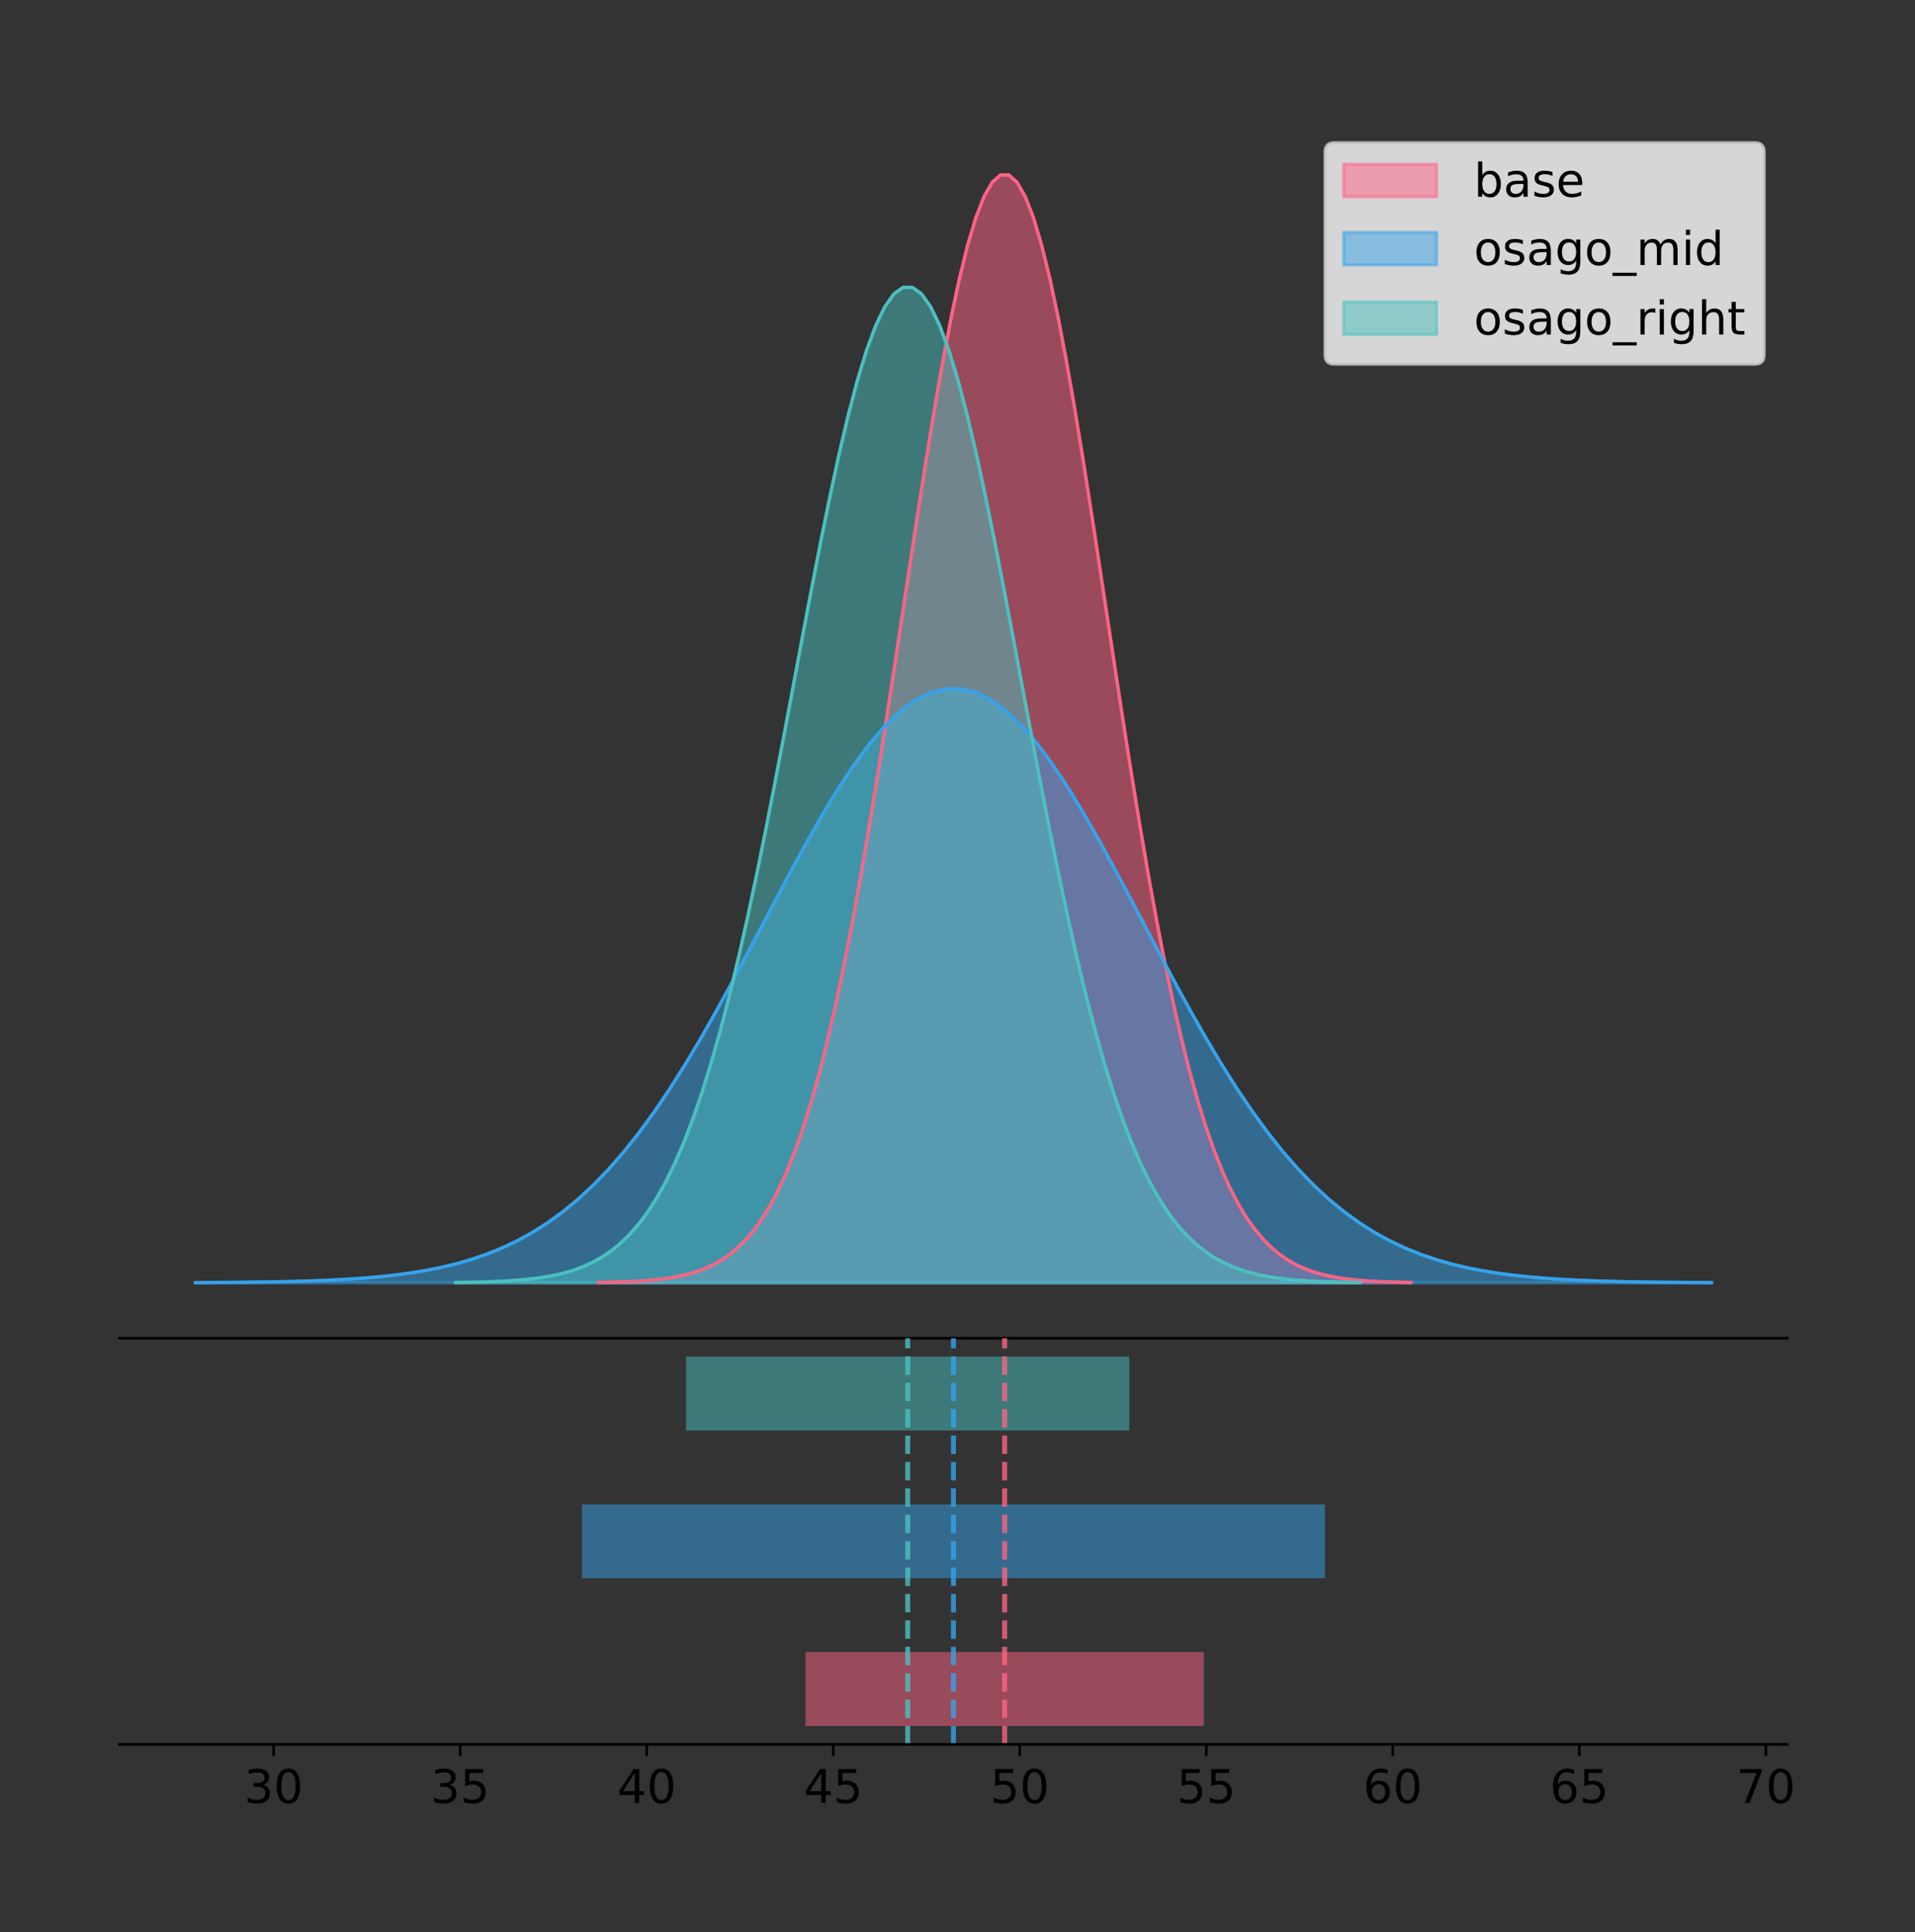 <?xml version="1.0" encoding="utf-8" standalone="no"?>
<!DOCTYPE svg PUBLIC "-//W3C//DTD SVG 1.1//EN"
  "http://www.w3.org/Graphics/SVG/1.1/DTD/svg11.dtd">
<!-- Created with matplotlib (https://matplotlib.org/) -->
<svg height="581.789pt" version="1.1" viewBox="0 0 576.644 581.789" width="576.644pt" xmlns="http://www.w3.org/2000/svg" xmlns:xlink="http://www.w3.org/1999/xlink">
 <rect x="0" y="0" width="576.644" height="581.789" fill="#333333" stroke="none"/>
 <defs>
  <style type="text/css">
*{stroke-linecap:butt;stroke-linejoin:round;}
  </style>
 </defs>
 <g id="figure_1">
  <g id="patch_1">
   <path d="M 0 581.789 
L 576.644 581.789 
L 576.644 0 
L 0 0 
z
" style="fill:none;"/>
  </g>
  <g id="axes_1">
   <g id="patch_2">
    <path d="M 36 402.93 
L 538.2 402.93 
L 538.2 36 
L 36 36 
z
" style="fill:none;"/>
   </g>
   <g id="PolyCollection_1">
    <defs>
     <path d="M 180.146 -195.538 
L 180.146 -195.65 
L 182.618 -195.692 
L 185.09 -195.749 
L 187.563 -195.825 
L 190.035 -195.925 
L 192.507 -196.058 
L 194.979 -196.23 
L 197.451 -196.455 
L 199.924 -196.744 
L 202.396 -197.115 
L 204.868 -197.585 
L 207.34 -198.179 
L 209.812 -198.923 
L 212.285 -199.848 
L 214.757 -200.99 
L 217.229 -202.39 
L 219.701 -204.093 
L 222.173 -206.151 
L 224.646 -208.617 
L 227.118 -211.552 
L 229.59 -215.017 
L 232.062 -219.078 
L 234.534 -223.801 
L 237.007 -229.25 
L 239.479 -235.488 
L 241.951 -242.572 
L 244.423 -250.552 
L 246.895 -259.468 
L 249.368 -269.344 
L 251.84 -280.192 
L 254.312 -292.002 
L 256.784 -304.744 
L 259.256 -318.365 
L 261.729 -332.786 
L 264.201 -347.901 
L 266.673 -363.58 
L 269.145 -379.667 
L 271.617 -395.98 
L 274.09 -412.318 
L 276.562 -428.462 
L 279.034 -444.18 
L 281.506 -459.23 
L 283.978 -473.372 
L 286.451 -486.366 
L 288.923 -497.987 
L 291.395 -508.025 
L 293.867 -516.294 
L 296.339 -522.64 
L 298.812 -526.94 
L 301.284 -529.111 
L 303.756 -529.111 
L 306.228 -526.94 
L 308.7 -522.64 
L 311.173 -516.294 
L 313.645 -508.025 
L 316.117 -497.987 
L 318.589 -486.366 
L 321.061 -473.372 
L 323.534 -459.23 
L 326.006 -444.18 
L 328.478 -428.462 
L 330.95 -412.318 
L 333.422 -395.98 
L 335.895 -379.667 
L 338.367 -363.58 
L 340.839 -347.901 
L 343.311 -332.786 
L 345.783 -318.365 
L 348.256 -304.744 
L 350.728 -292.002 
L 353.2 -280.192 
L 355.672 -269.344 
L 358.144 -259.468 
L 360.617 -250.552 
L 363.089 -242.572 
L 365.561 -235.488 
L 368.033 -229.25 
L 370.505 -223.801 
L 372.978 -219.078 
L 375.45 -215.017 
L 377.922 -211.552 
L 380.394 -208.617 
L 382.866 -206.151 
L 385.339 -204.093 
L 387.811 -202.39 
L 390.283 -200.99 
L 392.755 -199.848 
L 395.227 -198.923 
L 397.7 -198.179 
L 400.172 -197.585 
L 402.644 -197.115 
L 405.116 -196.744 
L 407.588 -196.455 
L 410.061 -196.23 
L 412.533 -196.058 
L 415.005 -195.925 
L 417.477 -195.825 
L 419.949 -195.749 
L 422.422 -195.692 
L 424.894 -195.65 
L 424.894 -195.538 
L 424.894 -195.538 
L 422.422 -195.538 
L 419.949 -195.538 
L 417.477 -195.538 
L 415.005 -195.538 
L 412.533 -195.538 
L 410.061 -195.538 
L 407.588 -195.538 
L 405.116 -195.538 
L 402.644 -195.538 
L 400.172 -195.538 
L 397.7 -195.538 
L 395.227 -195.538 
L 392.755 -195.538 
L 390.283 -195.538 
L 387.811 -195.538 
L 385.339 -195.538 
L 382.866 -195.538 
L 380.394 -195.538 
L 377.922 -195.538 
L 375.45 -195.538 
L 372.978 -195.538 
L 370.505 -195.538 
L 368.033 -195.538 
L 365.561 -195.538 
L 363.089 -195.538 
L 360.617 -195.538 
L 358.144 -195.538 
L 355.672 -195.538 
L 353.2 -195.538 
L 350.728 -195.538 
L 348.256 -195.538 
L 345.783 -195.538 
L 343.311 -195.538 
L 340.839 -195.538 
L 338.367 -195.538 
L 335.895 -195.538 
L 333.422 -195.538 
L 330.95 -195.538 
L 328.478 -195.538 
L 326.006 -195.538 
L 323.534 -195.538 
L 321.061 -195.538 
L 318.589 -195.538 
L 316.117 -195.538 
L 313.645 -195.538 
L 311.173 -195.538 
L 308.7 -195.538 
L 306.228 -195.538 
L 303.756 -195.538 
L 301.284 -195.538 
L 298.812 -195.538 
L 296.339 -195.538 
L 293.867 -195.538 
L 291.395 -195.538 
L 288.923 -195.538 
L 286.451 -195.538 
L 283.978 -195.538 
L 281.506 -195.538 
L 279.034 -195.538 
L 276.562 -195.538 
L 274.09 -195.538 
L 271.617 -195.538 
L 269.145 -195.538 
L 266.673 -195.538 
L 264.201 -195.538 
L 261.729 -195.538 
L 259.256 -195.538 
L 256.784 -195.538 
L 254.312 -195.538 
L 251.84 -195.538 
L 249.368 -195.538 
L 246.895 -195.538 
L 244.423 -195.538 
L 241.951 -195.538 
L 239.479 -195.538 
L 237.007 -195.538 
L 234.534 -195.538 
L 232.062 -195.538 
L 229.59 -195.538 
L 227.118 -195.538 
L 224.646 -195.538 
L 222.173 -195.538 
L 219.701 -195.538 
L 217.229 -195.538 
L 214.757 -195.538 
L 212.285 -195.538 
L 209.812 -195.538 
L 207.34 -195.538 
L 204.868 -195.538 
L 202.396 -195.538 
L 199.924 -195.538 
L 197.451 -195.538 
L 194.979 -195.538 
L 192.507 -195.538 
L 190.035 -195.538 
L 187.563 -195.538 
L 185.09 -195.538 
L 182.618 -195.538 
L 180.146 -195.538 
z
" id="m9caf853b21" style="stroke:#ff6384;stroke-opacity:0.5;"/>
    </defs>
    <g clip-path="url(#p5857bcdb40)">
     <use style="fill:#ff6384;fill-opacity:0.5;stroke:#ff6384;stroke-opacity:0.5;" x="0" xlink:href="#m9caf853b21" y="581.789"/>
    </g>
   </g>
   <g id="PolyCollection_2">
    <defs>
     <path d="M 58.827 -195.538 
L 58.827 -195.598 
L 63.439 -195.621 
L 68.05 -195.651 
L 72.662 -195.692 
L 77.274 -195.746 
L 81.885 -195.817 
L 86.497 -195.909 
L 91.108 -196.03 
L 95.72 -196.185 
L 100.331 -196.383 
L 104.943 -196.636 
L 109.555 -196.954 
L 114.166 -197.353 
L 118.778 -197.848 
L 123.389 -198.461 
L 128.001 -199.211 
L 132.612 -200.124 
L 137.224 -201.227 
L 141.836 -202.549 
L 146.447 -204.123 
L 151.059 -205.98 
L 155.67 -208.158 
L 160.282 -210.689 
L 164.893 -213.61 
L 169.505 -216.955 
L 174.117 -220.752 
L 178.728 -225.031 
L 183.34 -229.81 
L 187.951 -235.105 
L 192.563 -240.92 
L 197.174 -247.251 
L 201.786 -254.082 
L 206.398 -261.384 
L 211.009 -269.115 
L 215.621 -277.218 
L 220.232 -285.623 
L 224.844 -294.247 
L 229.455 -302.992 
L 234.067 -311.751 
L 238.679 -320.406 
L 243.29 -328.832 
L 247.902 -336.9 
L 252.513 -344.481 
L 257.125 -351.447 
L 261.736 -357.677 
L 266.348 -363.058 
L 270.96 -367.491 
L 275.571 -370.893 
L 280.183 -373.198 
L 284.794 -374.362 
L 289.406 -374.362 
L 294.017 -373.198 
L 298.629 -370.893 
L 303.24 -367.491 
L 307.852 -363.058 
L 312.464 -357.677 
L 317.075 -351.447 
L 321.687 -344.481 
L 326.298 -336.9 
L 330.91 -328.832 
L 335.521 -320.406 
L 340.133 -311.751 
L 344.745 -302.992 
L 349.356 -294.247 
L 353.968 -285.623 
L 358.579 -277.218 
L 363.191 -269.115 
L 367.802 -261.384 
L 372.414 -254.082 
L 377.026 -247.251 
L 381.637 -240.92 
L 386.249 -235.105 
L 390.86 -229.81 
L 395.472 -225.031 
L 400.083 -220.752 
L 404.695 -216.955 
L 409.307 -213.61 
L 413.918 -210.689 
L 418.53 -208.158 
L 423.141 -205.98 
L 427.753 -204.123 
L 432.364 -202.549 
L 436.976 -201.227 
L 441.588 -200.124 
L 446.199 -199.211 
L 450.811 -198.461 
L 455.422 -197.848 
L 460.034 -197.353 
L 464.645 -196.954 
L 469.257 -196.636 
L 473.869 -196.383 
L 478.48 -196.185 
L 483.092 -196.03 
L 487.703 -195.909 
L 492.315 -195.817 
L 496.926 -195.746 
L 501.538 -195.692 
L 506.15 -195.651 
L 510.761 -195.621 
L 515.373 -195.598 
L 515.373 -195.538 
L 515.373 -195.538 
L 510.761 -195.538 
L 506.15 -195.538 
L 501.538 -195.538 
L 496.926 -195.538 
L 492.315 -195.538 
L 487.703 -195.538 
L 483.092 -195.538 
L 478.48 -195.538 
L 473.869 -195.538 
L 469.257 -195.538 
L 464.645 -195.538 
L 460.034 -195.538 
L 455.422 -195.538 
L 450.811 -195.538 
L 446.199 -195.538 
L 441.588 -195.538 
L 436.976 -195.538 
L 432.364 -195.538 
L 427.753 -195.538 
L 423.141 -195.538 
L 418.53 -195.538 
L 413.918 -195.538 
L 409.307 -195.538 
L 404.695 -195.538 
L 400.083 -195.538 
L 395.472 -195.538 
L 390.86 -195.538 
L 386.249 -195.538 
L 381.637 -195.538 
L 377.026 -195.538 
L 372.414 -195.538 
L 367.802 -195.538 
L 363.191 -195.538 
L 358.579 -195.538 
L 353.968 -195.538 
L 349.356 -195.538 
L 344.745 -195.538 
L 340.133 -195.538 
L 335.521 -195.538 
L 330.91 -195.538 
L 326.298 -195.538 
L 321.687 -195.538 
L 317.075 -195.538 
L 312.464 -195.538 
L 307.852 -195.538 
L 303.24 -195.538 
L 298.629 -195.538 
L 294.017 -195.538 
L 289.406 -195.538 
L 284.794 -195.538 
L 280.183 -195.538 
L 275.571 -195.538 
L 270.96 -195.538 
L 266.348 -195.538 
L 261.736 -195.538 
L 257.125 -195.538 
L 252.513 -195.538 
L 247.902 -195.538 
L 243.29 -195.538 
L 238.679 -195.538 
L 234.067 -195.538 
L 229.455 -195.538 
L 224.844 -195.538 
L 220.232 -195.538 
L 215.621 -195.538 
L 211.009 -195.538 
L 206.398 -195.538 
L 201.786 -195.538 
L 197.174 -195.538 
L 192.563 -195.538 
L 187.951 -195.538 
L 183.34 -195.538 
L 178.728 -195.538 
L 174.117 -195.538 
L 169.505 -195.538 
L 164.893 -195.538 
L 160.282 -195.538 
L 155.67 -195.538 
L 151.059 -195.538 
L 146.447 -195.538 
L 141.836 -195.538 
L 137.224 -195.538 
L 132.612 -195.538 
L 128.001 -195.538 
L 123.389 -195.538 
L 118.778 -195.538 
L 114.166 -195.538 
L 109.555 -195.538 
L 104.943 -195.538 
L 100.331 -195.538 
L 95.72 -195.538 
L 91.108 -195.538 
L 86.497 -195.538 
L 81.885 -195.538 
L 77.274 -195.538 
L 72.662 -195.538 
L 68.05 -195.538 
L 63.439 -195.538 
L 58.827 -195.538 
z
" id="m921393792c" style="stroke:#36a2eb;stroke-opacity:0.5;"/>
    </defs>
    <g clip-path="url(#p5857bcdb40)">
     <use style="fill:#36a2eb;fill-opacity:0.5;stroke:#36a2eb;stroke-opacity:0.5;" x="0" xlink:href="#m921393792c" y="581.789"/>
    </g>
   </g>
   <g id="PolyCollection_3">
    <defs>
     <path d="M 137.143 -195.538 
L 137.143 -195.639 
L 139.895 -195.677 
L 142.646 -195.728 
L 145.397 -195.796 
L 148.149 -195.886 
L 150.9 -196.005 
L 153.651 -196.16 
L 156.402 -196.362 
L 159.154 -196.622 
L 161.905 -196.955 
L 164.656 -197.378 
L 167.407 -197.911 
L 170.159 -198.58 
L 172.91 -199.411 
L 175.661 -200.437 
L 178.413 -201.695 
L 181.164 -203.226 
L 183.915 -205.074 
L 186.666 -207.29 
L 189.418 -209.927 
L 192.169 -213.041 
L 194.92 -216.69 
L 197.671 -220.934 
L 200.423 -225.83 
L 203.174 -231.436 
L 205.925 -237.801 
L 208.677 -244.972 
L 211.428 -252.983 
L 214.179 -261.858 
L 216.93 -271.605 
L 219.682 -282.217 
L 222.433 -293.667 
L 225.184 -305.907 
L 227.935 -318.864 
L 230.687 -332.447 
L 233.438 -346.535 
L 236.189 -360.99 
L 238.94 -375.649 
L 241.692 -390.33 
L 244.443 -404.836 
L 247.194 -418.959 
L 249.946 -432.483 
L 252.697 -445.19 
L 255.448 -456.866 
L 258.199 -467.308 
L 260.951 -476.328 
L 263.702 -483.759 
L 266.453 -489.461 
L 269.204 -493.324 
L 271.956 -495.275 
L 274.707 -495.275 
L 277.458 -493.324 
L 280.21 -489.461 
L 282.961 -483.759 
L 285.712 -476.328 
L 288.463 -467.308 
L 291.215 -456.866 
L 293.966 -445.19 
L 296.717 -432.483 
L 299.468 -418.959 
L 302.22 -404.836 
L 304.971 -390.33 
L 307.722 -375.649 
L 310.474 -360.99 
L 313.225 -346.535 
L 315.976 -332.447 
L 318.727 -318.864 
L 321.479 -305.907 
L 324.23 -293.667 
L 326.981 -282.217 
L 329.732 -271.605 
L 332.484 -261.858 
L 335.235 -252.983 
L 337.986 -244.972 
L 340.738 -237.801 
L 343.489 -231.436 
L 346.24 -225.83 
L 348.991 -220.934 
L 351.743 -216.69 
L 354.494 -213.041 
L 357.245 -209.927 
L 359.996 -207.29 
L 362.748 -205.074 
L 365.499 -203.226 
L 368.25 -201.695 
L 371.002 -200.437 
L 373.753 -199.411 
L 376.504 -198.58 
L 379.255 -197.911 
L 382.007 -197.378 
L 384.758 -196.955 
L 387.509 -196.622 
L 390.26 -196.362 
L 393.012 -196.16 
L 395.763 -196.005 
L 398.514 -195.886 
L 401.265 -195.796 
L 404.017 -195.728 
L 406.768 -195.677 
L 409.519 -195.639 
L 409.519 -195.538 
L 409.519 -195.538 
L 406.768 -195.538 
L 404.017 -195.538 
L 401.265 -195.538 
L 398.514 -195.538 
L 395.763 -195.538 
L 393.012 -195.538 
L 390.26 -195.538 
L 387.509 -195.538 
L 384.758 -195.538 
L 382.007 -195.538 
L 379.255 -195.538 
L 376.504 -195.538 
L 373.753 -195.538 
L 371.002 -195.538 
L 368.25 -195.538 
L 365.499 -195.538 
L 362.748 -195.538 
L 359.996 -195.538 
L 357.245 -195.538 
L 354.494 -195.538 
L 351.743 -195.538 
L 348.991 -195.538 
L 346.24 -195.538 
L 343.489 -195.538 
L 340.738 -195.538 
L 337.986 -195.538 
L 335.235 -195.538 
L 332.484 -195.538 
L 329.732 -195.538 
L 326.981 -195.538 
L 324.23 -195.538 
L 321.479 -195.538 
L 318.727 -195.538 
L 315.976 -195.538 
L 313.225 -195.538 
L 310.474 -195.538 
L 307.722 -195.538 
L 304.971 -195.538 
L 302.22 -195.538 
L 299.468 -195.538 
L 296.717 -195.538 
L 293.966 -195.538 
L 291.215 -195.538 
L 288.463 -195.538 
L 285.712 -195.538 
L 282.961 -195.538 
L 280.21 -195.538 
L 277.458 -195.538 
L 274.707 -195.538 
L 271.956 -195.538 
L 269.204 -195.538 
L 266.453 -195.538 
L 263.702 -195.538 
L 260.951 -195.538 
L 258.199 -195.538 
L 255.448 -195.538 
L 252.697 -195.538 
L 249.946 -195.538 
L 247.194 -195.538 
L 244.443 -195.538 
L 241.692 -195.538 
L 238.94 -195.538 
L 236.189 -195.538 
L 233.438 -195.538 
L 230.687 -195.538 
L 227.935 -195.538 
L 225.184 -195.538 
L 222.433 -195.538 
L 219.682 -195.538 
L 216.93 -195.538 
L 214.179 -195.538 
L 211.428 -195.538 
L 208.677 -195.538 
L 205.925 -195.538 
L 203.174 -195.538 
L 200.423 -195.538 
L 197.671 -195.538 
L 194.92 -195.538 
L 192.169 -195.538 
L 189.418 -195.538 
L 186.666 -195.538 
L 183.915 -195.538 
L 181.164 -195.538 
L 178.413 -195.538 
L 175.661 -195.538 
L 172.91 -195.538 
L 170.159 -195.538 
L 167.407 -195.538 
L 164.656 -195.538 
L 161.905 -195.538 
L 159.154 -195.538 
L 156.402 -195.538 
L 153.651 -195.538 
L 150.9 -195.538 
L 148.149 -195.538 
L 145.397 -195.538 
L 142.646 -195.538 
L 139.895 -195.538 
L 137.143 -195.538 
z
" id="m963d5be594" style="stroke:#4bc0c0;stroke-opacity:0.5;"/>
    </defs>
    <g clip-path="url(#p5857bcdb40)">
     <use style="fill:#4bc0c0;fill-opacity:0.5;stroke:#4bc0c0;stroke-opacity:0.5;" x="0" xlink:href="#m963d5be594" y="581.789"/>
    </g>
   </g>
   <g id="line2d_1">
    <path clip-path="url(#p5857bcdb40)" d="M 180.146 386.139 
L 182.618 386.097 
L 185.09 386.04 
L 187.563 385.965 
L 190.035 385.864 
L 192.507 385.732 
L 194.979 385.559 
L 197.451 385.334 
L 199.924 385.045 
L 202.396 384.675 
L 204.868 384.204 
L 207.34 383.61 
L 209.812 382.867 
L 212.285 381.941 
L 214.757 380.799 
L 217.229 379.399 
L 219.701 377.696 
L 222.173 375.639 
L 224.646 373.172 
L 227.118 370.238 
L 229.59 366.772 
L 232.062 362.711 
L 234.534 357.989 
L 237.007 352.539 
L 239.479 346.301 
L 241.951 339.217 
L 244.423 331.237 
L 246.895 322.322 
L 249.368 312.445 
L 251.84 301.597 
L 254.312 289.787 
L 256.784 277.045 
L 259.256 263.424 
L 261.729 249.004 
L 264.201 233.888 
L 266.673 218.209 
L 269.145 202.123 
L 271.617 185.809 
L 274.09 169.471 
L 276.562 153.327 
L 279.034 137.61 
L 281.506 122.559 
L 283.978 108.418 
L 286.451 95.423 
L 288.923 83.803 
L 291.395 73.765 
L 293.867 65.495 
L 296.339 59.15 
L 298.812 54.85 
L 301.284 52.679 
L 303.756 52.679 
L 306.228 54.85 
L 308.7 59.15 
L 311.173 65.495 
L 313.645 73.765 
L 316.117 83.803 
L 318.589 95.423 
L 321.061 108.418 
L 323.534 122.559 
L 326.006 137.61 
L 328.478 153.327 
L 330.95 169.471 
L 333.422 185.809 
L 335.895 202.123 
L 338.367 218.209 
L 340.839 233.888 
L 343.311 249.004 
L 345.783 263.424 
L 348.256 277.045 
L 350.728 289.787 
L 353.2 301.597 
L 355.672 312.445 
L 358.144 322.322 
L 360.617 331.237 
L 363.089 339.217 
L 365.561 346.301 
L 368.033 352.539 
L 370.505 357.989 
L 372.978 362.711 
L 375.45 366.772 
L 377.922 370.238 
L 380.394 373.172 
L 382.866 375.639 
L 385.339 377.696 
L 387.811 379.399 
L 390.283 380.799 
L 392.755 381.941 
L 395.227 382.867 
L 397.7 383.61 
L 400.172 384.204 
L 402.644 384.675 
L 405.116 385.045 
L 407.588 385.334 
L 410.061 385.559 
L 412.533 385.732 
L 415.005 385.864 
L 417.477 385.965 
L 419.949 386.04 
L 422.422 386.097 
L 424.894 386.139 
" style="fill:none;stroke:#ff6384;stroke-linecap:square;"/>
   </g>
   <g id="line2d_2">
    <path clip-path="url(#p5857bcdb40)" d="M 58.827 386.191 
L 63.439 386.169 
L 68.05 386.138 
L 72.662 386.098 
L 77.274 386.044 
L 81.885 385.973 
L 86.497 385.88 
L 91.108 385.76 
L 95.72 385.605 
L 100.331 385.406 
L 104.943 385.154 
L 109.555 384.836 
L 114.166 384.437 
L 118.778 383.941 
L 123.389 383.329 
L 128.001 382.578 
L 132.612 381.665 
L 137.224 380.562 
L 141.836 379.24 
L 146.447 377.667 
L 151.059 375.809 
L 155.67 373.632 
L 160.282 371.1 
L 164.893 368.179 
L 169.505 364.835 
L 174.117 361.037 
L 178.728 356.759 
L 183.34 351.979 
L 187.951 346.685 
L 192.563 340.87 
L 197.174 334.538 
L 201.786 327.707 
L 206.398 320.405 
L 211.009 312.675 
L 215.621 304.571 
L 220.232 296.166 
L 224.844 287.542 
L 229.455 278.797 
L 234.067 270.038 
L 238.679 261.384 
L 243.29 252.958 
L 247.902 244.89 
L 252.513 237.309 
L 257.125 230.342 
L 261.736 224.113 
L 266.348 218.732 
L 270.96 214.298 
L 275.571 210.897 
L 280.183 208.591 
L 284.794 207.428 
L 289.406 207.428 
L 294.017 208.591 
L 298.629 210.897 
L 303.24 214.298 
L 307.852 218.732 
L 312.464 224.113 
L 317.075 230.342 
L 321.687 237.309 
L 326.298 244.89 
L 330.91 252.958 
L 335.521 261.384 
L 340.133 270.038 
L 344.745 278.797 
L 349.356 287.542 
L 353.968 296.166 
L 358.579 304.571 
L 363.191 312.675 
L 367.802 320.405 
L 372.414 327.707 
L 377.026 334.538 
L 381.637 340.87 
L 386.249 346.685 
L 390.86 351.979 
L 395.472 356.759 
L 400.083 361.037 
L 404.695 364.835 
L 409.307 368.179 
L 413.918 371.1 
L 418.53 373.632 
L 423.141 375.809 
L 427.753 377.667 
L 432.364 379.24 
L 436.976 380.562 
L 441.588 381.665 
L 446.199 382.578 
L 450.811 383.329 
L 455.422 383.941 
L 460.034 384.437 
L 464.645 384.836 
L 469.257 385.154 
L 473.869 385.406 
L 478.48 385.605 
L 483.092 385.76 
L 487.703 385.88 
L 492.315 385.973 
L 496.926 386.044 
L 501.538 386.098 
L 506.15 386.138 
L 510.761 386.169 
L 515.373 386.191 
" style="fill:none;stroke:#36a2eb;stroke-linecap:square;"/>
   </g>
   <g id="line2d_3">
    <path clip-path="url(#p5857bcdb40)" d="M 137.143 386.151 
L 139.895 386.113 
L 142.646 386.062 
L 145.397 385.994 
L 148.149 385.903 
L 150.9 385.785 
L 153.651 385.629 
L 156.402 385.427 
L 159.154 385.167 
L 161.905 384.835 
L 164.656 384.412 
L 167.407 383.878 
L 170.159 383.21 
L 172.91 382.379 
L 175.661 381.352 
L 178.413 380.094 
L 181.164 378.564 
L 183.915 376.715 
L 186.666 374.499 
L 189.418 371.862 
L 192.169 368.748 
L 194.92 365.099 
L 197.671 360.855 
L 200.423 355.959 
L 203.174 350.354 
L 205.925 343.988 
L 208.677 336.817 
L 211.428 328.806 
L 214.179 319.932 
L 216.93 310.184 
L 219.682 299.572 
L 222.433 288.122 
L 225.184 275.883 
L 227.935 262.925 
L 230.687 249.343 
L 233.438 235.254 
L 236.189 220.799 
L 238.94 206.141 
L 241.692 191.46 
L 244.443 176.953 
L 247.194 162.83 
L 249.946 149.306 
L 252.697 136.599 
L 255.448 124.923 
L 258.199 114.481 
L 260.951 105.461 
L 263.702 98.031 
L 266.453 92.329 
L 269.204 88.465 
L 271.956 86.514 
L 274.707 86.514 
L 277.458 88.465 
L 280.21 92.329 
L 282.961 98.031 
L 285.712 105.461 
L 288.463 114.481 
L 291.215 124.923 
L 293.966 136.599 
L 296.717 149.306 
L 299.468 162.83 
L 302.22 176.953 
L 304.971 191.46 
L 307.722 206.141 
L 310.474 220.799 
L 313.225 235.254 
L 315.976 249.343 
L 318.727 262.925 
L 321.479 275.883 
L 324.23 288.122 
L 326.981 299.572 
L 329.732 310.184 
L 332.484 319.932 
L 335.235 328.806 
L 337.986 336.817 
L 340.738 343.988 
L 343.489 350.354 
L 346.24 355.959 
L 348.991 360.855 
L 351.743 365.099 
L 354.494 368.748 
L 357.245 371.862 
L 359.996 374.499 
L 362.748 376.715 
L 365.499 378.564 
L 368.25 380.094 
L 371.002 381.352 
L 373.753 382.379 
L 376.504 383.21 
L 379.255 383.878 
L 382.007 384.412 
L 384.758 384.835 
L 387.509 385.167 
L 390.26 385.427 
L 393.012 385.629 
L 395.763 385.785 
L 398.514 385.903 
L 401.265 385.994 
L 404.017 386.062 
L 406.768 386.113 
L 409.519 386.151 
" style="fill:none;stroke:#4bc0c0;stroke-linecap:square;"/>
   </g>
   <g id="patch_3">
    <path d="M 36 402.93 
L 538.2 402.93 
" style="fill:none;stroke:#000000;stroke-linecap:square;stroke-linejoin:miter;stroke-width:0.8;"/>
   </g>
   <g id="legend_1">
    <g id="patch_4">
     <path d="M 401.814 109.627 
L 528.4 109.627 
Q 531.2 109.627 531.2 106.827 
L 531.2 45.8 
Q 531.2 43 528.4 43 
L 401.814 43 
Q 399.014 43 399.014 45.8 
L 399.014 106.827 
Q 399.014 109.627 401.814 109.627 
z
" style="fill:#ffffff;opacity:0.8;stroke:#cccccc;stroke-linejoin:miter;"/>
    </g>
    <g id="patch_5">
     <path d="M 404.614 59.238 
L 432.614 59.238 
L 432.614 49.438 
L 404.614 49.438 
z
" style="fill:#ff6384;opacity:0.5;stroke:#ff6384;stroke-linejoin:miter;"/>
    </g>
    <g id="text_1">
     <!-- base -->
     <defs>
      <path d="M 48.688 27.297 
Q 48.688 37.203 44.609 42.844 
Q 40.531 48.484 33.406 48.484 
Q 26.266 48.484 22.188 42.844 
Q 18.109 37.203 18.109 27.297 
Q 18.109 17.391 22.188 11.75 
Q 26.266 6.109 33.406 6.109 
Q 40.531 6.109 44.609 11.75 
Q 48.688 17.391 48.688 27.297 
z
M 18.109 46.391 
Q 20.953 51.266 25.266 53.625 
Q 29.594 56 35.594 56 
Q 45.562 56 51.781 48.094 
Q 58.016 40.188 58.016 27.297 
Q 58.016 14.406 51.781 6.484 
Q 45.562 -1.422 35.594 -1.422 
Q 29.594 -1.422 25.266 0.953 
Q 20.953 3.328 18.109 8.203 
L 18.109 0 
L 9.078 0 
L 9.078 75.984 
L 18.109 75.984 
z
" id="DejaVuSans-98"/>
      <path d="M 34.281 27.484 
Q 23.391 27.484 19.188 25 
Q 14.984 22.516 14.984 16.5 
Q 14.984 11.719 18.141 8.906 
Q 21.297 6.109 26.703 6.109 
Q 34.188 6.109 38.703 11.406 
Q 43.219 16.703 43.219 25.484 
L 43.219 27.484 
z
M 52.203 31.203 
L 52.203 0 
L 43.219 0 
L 43.219 8.297 
Q 40.141 3.328 35.547 0.953 
Q 30.953 -1.422 24.312 -1.422 
Q 15.922 -1.422 10.953 3.297 
Q 6 8.016 6 15.922 
Q 6 25.141 12.172 29.828 
Q 18.359 34.516 30.609 34.516 
L 43.219 34.516 
L 43.219 35.406 
Q 43.219 41.609 39.141 45 
Q 35.062 48.391 27.688 48.391 
Q 23 48.391 18.547 47.266 
Q 14.109 46.141 10.016 43.891 
L 10.016 52.203 
Q 14.938 54.109 19.578 55.047 
Q 24.219 56 28.609 56 
Q 40.484 56 46.344 49.844 
Q 52.203 43.703 52.203 31.203 
z
" id="DejaVuSans-97"/>
      <path d="M 44.281 53.078 
L 44.281 44.578 
Q 40.484 46.531 36.375 47.5 
Q 32.281 48.484 27.875 48.484 
Q 21.188 48.484 17.844 46.438 
Q 14.5 44.391 14.5 40.281 
Q 14.5 37.156 16.891 35.375 
Q 19.281 33.594 26.516 31.984 
L 29.594 31.297 
Q 39.156 29.25 43.188 25.516 
Q 47.219 21.781 47.219 15.094 
Q 47.219 7.469 41.188 3.016 
Q 35.156 -1.422 24.609 -1.422 
Q 20.219 -1.422 15.453 -0.562 
Q 10.688 0.297 5.422 2 
L 5.422 11.281 
Q 10.406 8.688 15.234 7.391 
Q 20.062 6.109 24.812 6.109 
Q 31.156 6.109 34.562 8.281 
Q 37.984 10.453 37.984 14.406 
Q 37.984 18.062 35.516 20.016 
Q 33.062 21.969 24.703 23.781 
L 21.578 24.516 
Q 13.234 26.266 9.516 29.906 
Q 5.812 33.547 5.812 39.891 
Q 5.812 47.609 11.281 51.797 
Q 16.75 56 26.812 56 
Q 31.781 56 36.172 55.266 
Q 40.578 54.547 44.281 53.078 
z
" id="DejaVuSans-115"/>
      <path d="M 56.203 29.594 
L 56.203 25.203 
L 14.891 25.203 
Q 15.484 15.922 20.484 11.062 
Q 25.484 6.203 34.422 6.203 
Q 39.594 6.203 44.453 7.469 
Q 49.312 8.734 54.109 11.281 
L 54.109 2.781 
Q 49.266 0.734 44.188 -0.344 
Q 39.109 -1.422 33.891 -1.422 
Q 20.797 -1.422 13.156 6.188 
Q 5.516 13.812 5.516 26.812 
Q 5.516 40.234 12.766 48.109 
Q 20.016 56 32.328 56 
Q 43.359 56 49.781 48.891 
Q 56.203 41.797 56.203 29.594 
z
M 47.219 32.234 
Q 47.125 39.594 43.094 43.984 
Q 39.062 48.391 32.422 48.391 
Q 24.906 48.391 20.391 44.141 
Q 15.875 39.891 15.188 32.172 
z
" id="DejaVuSans-101"/>
     </defs>
     <g transform="translate(443.814 59.238)scale(0.14 -0.14)">
      <use xlink:href="#DejaVuSans-98"/>
      <use x="63.477" xlink:href="#DejaVuSans-97"/>
      <use x="124.756" xlink:href="#DejaVuSans-115"/>
      <use x="176.855" xlink:href="#DejaVuSans-101"/>
     </g>
    </g>
    <g id="patch_6">
     <path d="M 404.614 79.787 
L 432.614 79.787 
L 432.614 69.987 
L 404.614 69.987 
z
" style="fill:#36a2eb;opacity:0.5;stroke:#36a2eb;stroke-linejoin:miter;"/>
    </g>
    <g id="text_2">
     <!-- osago_mid -->
     <defs>
      <path d="M 30.609 48.391 
Q 23.391 48.391 19.188 42.75 
Q 14.984 37.109 14.984 27.297 
Q 14.984 17.484 19.156 11.844 
Q 23.344 6.203 30.609 6.203 
Q 37.797 6.203 41.984 11.859 
Q 46.188 17.531 46.188 27.297 
Q 46.188 37.016 41.984 42.703 
Q 37.797 48.391 30.609 48.391 
z
M 30.609 56 
Q 42.328 56 49.016 48.375 
Q 55.719 40.766 55.719 27.297 
Q 55.719 13.875 49.016 6.219 
Q 42.328 -1.422 30.609 -1.422 
Q 18.844 -1.422 12.172 6.219 
Q 5.516 13.875 5.516 27.297 
Q 5.516 40.766 12.172 48.375 
Q 18.844 56 30.609 56 
z
" id="DejaVuSans-111"/>
      <path d="M 45.406 27.984 
Q 45.406 37.75 41.375 43.109 
Q 37.359 48.484 30.078 48.484 
Q 22.859 48.484 18.828 43.109 
Q 14.797 37.75 14.797 27.984 
Q 14.797 18.266 18.828 12.891 
Q 22.859 7.516 30.078 7.516 
Q 37.359 7.516 41.375 12.891 
Q 45.406 18.266 45.406 27.984 
z
M 54.391 6.781 
Q 54.391 -7.172 48.188 -13.984 
Q 42 -20.797 29.203 -20.797 
Q 24.469 -20.797 20.266 -20.094 
Q 16.062 -19.391 12.109 -17.922 
L 12.109 -9.188 
Q 16.062 -11.328 19.922 -12.344 
Q 23.781 -13.375 27.781 -13.375 
Q 36.625 -13.375 41.016 -8.766 
Q 45.406 -4.156 45.406 5.172 
L 45.406 9.625 
Q 42.625 4.781 38.281 2.391 
Q 33.938 0 27.875 0 
Q 17.828 0 11.672 7.656 
Q 5.516 15.328 5.516 27.984 
Q 5.516 40.672 11.672 48.328 
Q 17.828 56 27.875 56 
Q 33.938 56 38.281 53.609 
Q 42.625 51.219 45.406 46.391 
L 45.406 54.688 
L 54.391 54.688 
z
" id="DejaVuSans-103"/>
      <path d="M 50.984 -16.609 
L 50.984 -23.578 
L -0.984 -23.578 
L -0.984 -16.609 
z
" id="DejaVuSans-95"/>
      <path d="M 52 44.188 
Q 55.375 50.25 60.062 53.125 
Q 64.75 56 71.094 56 
Q 79.641 56 84.281 50.016 
Q 88.922 44.047 88.922 33.016 
L 88.922 0 
L 79.891 0 
L 79.891 32.719 
Q 79.891 40.578 77.094 44.375 
Q 74.312 48.188 68.609 48.188 
Q 61.625 48.188 57.562 43.547 
Q 53.516 38.922 53.516 30.906 
L 53.516 0 
L 44.484 0 
L 44.484 32.719 
Q 44.484 40.625 41.703 44.406 
Q 38.922 48.188 33.109 48.188 
Q 26.219 48.188 22.156 43.531 
Q 18.109 38.875 18.109 30.906 
L 18.109 0 
L 9.078 0 
L 9.078 54.688 
L 18.109 54.688 
L 18.109 46.188 
Q 21.188 51.219 25.484 53.609 
Q 29.781 56 35.688 56 
Q 41.656 56 45.828 52.969 
Q 50 49.953 52 44.188 
z
" id="DejaVuSans-109"/>
      <path d="M 9.422 54.688 
L 18.406 54.688 
L 18.406 0 
L 9.422 0 
z
M 9.422 75.984 
L 18.406 75.984 
L 18.406 64.594 
L 9.422 64.594 
z
" id="DejaVuSans-105"/>
      <path d="M 45.406 46.391 
L 45.406 75.984 
L 54.391 75.984 
L 54.391 0 
L 45.406 0 
L 45.406 8.203 
Q 42.578 3.328 38.25 0.953 
Q 33.938 -1.422 27.875 -1.422 
Q 17.969 -1.422 11.734 6.484 
Q 5.516 14.406 5.516 27.297 
Q 5.516 40.188 11.734 48.094 
Q 17.969 56 27.875 56 
Q 33.938 56 38.25 53.625 
Q 42.578 51.266 45.406 46.391 
z
M 14.797 27.297 
Q 14.797 17.391 18.875 11.75 
Q 22.953 6.109 30.078 6.109 
Q 37.203 6.109 41.297 11.75 
Q 45.406 17.391 45.406 27.297 
Q 45.406 37.203 41.297 42.844 
Q 37.203 48.484 30.078 48.484 
Q 22.953 48.484 18.875 42.844 
Q 14.797 37.203 14.797 27.297 
z
" id="DejaVuSans-100"/>
     </defs>
     <g transform="translate(443.814 79.787)scale(0.14 -0.14)">
      <use xlink:href="#DejaVuSans-111"/>
      <use x="61.182" xlink:href="#DejaVuSans-115"/>
      <use x="113.281" xlink:href="#DejaVuSans-97"/>
      <use x="174.561" xlink:href="#DejaVuSans-103"/>
      <use x="238.037" xlink:href="#DejaVuSans-111"/>
      <use x="299.219" xlink:href="#DejaVuSans-95"/>
      <use x="349.219" xlink:href="#DejaVuSans-109"/>
      <use x="446.631" xlink:href="#DejaVuSans-105"/>
      <use x="474.414" xlink:href="#DejaVuSans-100"/>
     </g>
    </g>
    <g id="patch_7">
     <path d="M 404.614 100.726 
L 432.614 100.726 
L 432.614 90.926 
L 404.614 90.926 
z
" style="fill:#4bc0c0;opacity:0.5;stroke:#4bc0c0;stroke-linejoin:miter;"/>
    </g>
    <g id="text_3">
     <!-- osago_right -->
     <defs>
      <path d="M 41.109 46.297 
Q 39.594 47.172 37.812 47.578 
Q 36.031 48 33.891 48 
Q 26.266 48 22.188 43.047 
Q 18.109 38.094 18.109 28.812 
L 18.109 0 
L 9.078 0 
L 9.078 54.688 
L 18.109 54.688 
L 18.109 46.188 
Q 20.953 51.172 25.484 53.578 
Q 30.031 56 36.531 56 
Q 37.453 56 38.578 55.875 
Q 39.703 55.766 41.062 55.516 
z
" id="DejaVuSans-114"/>
      <path d="M 54.891 33.016 
L 54.891 0 
L 45.906 0 
L 45.906 32.719 
Q 45.906 40.484 42.875 44.328 
Q 39.844 48.188 33.797 48.188 
Q 26.516 48.188 22.312 43.547 
Q 18.109 38.922 18.109 30.906 
L 18.109 0 
L 9.078 0 
L 9.078 75.984 
L 18.109 75.984 
L 18.109 46.188 
Q 21.344 51.125 25.703 53.562 
Q 30.078 56 35.797 56 
Q 45.219 56 50.047 50.172 
Q 54.891 44.344 54.891 33.016 
z
" id="DejaVuSans-104"/>
      <path d="M 18.312 70.219 
L 18.312 54.688 
L 36.812 54.688 
L 36.812 47.703 
L 18.312 47.703 
L 18.312 18.016 
Q 18.312 11.328 20.141 9.422 
Q 21.969 7.516 27.594 7.516 
L 36.812 7.516 
L 36.812 0 
L 27.594 0 
Q 17.188 0 13.234 3.875 
Q 9.281 7.766 9.281 18.016 
L 9.281 47.703 
L 2.688 47.703 
L 2.688 54.688 
L 9.281 54.688 
L 9.281 70.219 
z
" id="DejaVuSans-116"/>
     </defs>
     <g transform="translate(443.814 100.726)scale(0.14 -0.14)">
      <use xlink:href="#DejaVuSans-111"/>
      <use x="61.182" xlink:href="#DejaVuSans-115"/>
      <use x="113.281" xlink:href="#DejaVuSans-97"/>
      <use x="174.561" xlink:href="#DejaVuSans-103"/>
      <use x="238.037" xlink:href="#DejaVuSans-111"/>
      <use x="299.219" xlink:href="#DejaVuSans-95"/>
      <use x="349.219" xlink:href="#DejaVuSans-114"/>
      <use x="390.332" xlink:href="#DejaVuSans-105"/>
      <use x="418.115" xlink:href="#DejaVuSans-103"/>
      <use x="481.592" xlink:href="#DejaVuSans-104"/>
      <use x="544.971" xlink:href="#DejaVuSans-116"/>
     </g>
    </g>
   </g>
  </g>
  <g id="axes_2">
   <g id="patch_8">
    <path d="M 36 525.24 
L 538.2 525.24 
L 538.2 402.93 
L 36 402.93 
z
" style="fill:none;"/>
   </g>
   <g id="patch_9">
    <path clip-path="url(#pd0e7df12c5)" d="M 242.557 519.68 
L 362.483 519.68 
L 362.483 497.442 
L 242.557 497.442 
z
" style="fill:#ff6384;opacity:0.5;"/>
   </g>
   <g id="patch_10">
    <path clip-path="url(#pd0e7df12c5)" d="M 175.246 475.204 
L 398.954 475.204 
L 398.954 452.966 
L 175.246 452.966 
z
" style="fill:#36a2eb;opacity:0.5;"/>
   </g>
   <g id="patch_11">
    <path clip-path="url(#pd0e7df12c5)" d="M 206.599 430.728 
L 340.063 430.728 
L 340.063 408.49 
L 206.599 408.49 
z
" style="fill:#4bc0c0;opacity:0.5;"/>
   </g>
   <g id="matplotlib.axis_1">
    <g id="xtick_1">
     <g id="line2d_4">
      <defs>
       <path d="M 0 0 
L 0 3.5 
" id="m689d0d2eb4" style="stroke:#000000;stroke-width:0.8;"/>
      </defs>
      <g>
       <use style="stroke:#000000;stroke-width:0.8;" x="82.406" xlink:href="#m689d0d2eb4" y="525.24"/>
      </g>
     </g>
     <g id="text_4">
      <!-- 30 -->
      <defs>
       <path d="M 40.578 39.312 
Q 47.656 37.797 51.625 33 
Q 55.609 28.219 55.609 21.188 
Q 55.609 10.406 48.188 4.484 
Q 40.766 -1.422 27.094 -1.422 
Q 22.516 -1.422 17.656 -0.516 
Q 12.797 0.391 7.625 2.203 
L 7.625 11.719 
Q 11.719 9.328 16.594 8.109 
Q 21.484 6.891 26.812 6.891 
Q 36.078 6.891 40.938 10.547 
Q 45.797 14.203 45.797 21.188 
Q 45.797 27.641 41.281 31.266 
Q 36.766 34.906 28.719 34.906 
L 20.219 34.906 
L 20.219 43.016 
L 29.109 43.016 
Q 36.375 43.016 40.234 45.922 
Q 44.094 48.828 44.094 54.297 
Q 44.094 59.906 40.109 62.906 
Q 36.141 65.922 28.719 65.922 
Q 24.656 65.922 20.016 65.031 
Q 15.375 64.156 9.812 62.312 
L 9.812 71.094 
Q 15.438 72.656 20.344 73.438 
Q 25.25 74.219 29.594 74.219 
Q 40.828 74.219 47.359 69.109 
Q 53.906 64.016 53.906 55.328 
Q 53.906 49.266 50.438 45.094 
Q 46.969 40.922 40.578 39.312 
z
" id="DejaVuSans-51"/>
       <path d="M 31.781 66.406 
Q 24.172 66.406 20.328 58.906 
Q 16.5 51.422 16.5 36.375 
Q 16.5 21.391 20.328 13.891 
Q 24.172 6.391 31.781 6.391 
Q 39.453 6.391 43.281 13.891 
Q 47.125 21.391 47.125 36.375 
Q 47.125 51.422 43.281 58.906 
Q 39.453 66.406 31.781 66.406 
z
M 31.781 74.219 
Q 44.047 74.219 50.516 64.516 
Q 56.984 54.828 56.984 36.375 
Q 56.984 17.969 50.516 8.266 
Q 44.047 -1.422 31.781 -1.422 
Q 19.531 -1.422 13.062 8.266 
Q 6.594 17.969 6.594 36.375 
Q 6.594 54.828 13.062 64.516 
Q 19.531 74.219 31.781 74.219 
z
" id="DejaVuSans-48"/>
      </defs>
      <g transform="translate(73.499 542.878)scale(0.14 -0.14)">
       <use xlink:href="#DejaVuSans-51"/>
       <use x="63.623" xlink:href="#DejaVuSans-48"/>
      </g>
     </g>
    </g>
    <g id="xtick_2">
     <g id="line2d_5">
      <g>
       <use style="stroke:#000000;stroke-width:0.8;" x="138.573" xlink:href="#m689d0d2eb4" y="525.24"/>
      </g>
     </g>
     <g id="text_5">
      <!-- 35 -->
      <defs>
       <path d="M 10.797 72.906 
L 49.516 72.906 
L 49.516 64.594 
L 19.828 64.594 
L 19.828 46.734 
Q 21.969 47.469 24.109 47.828 
Q 26.266 48.188 28.422 48.188 
Q 40.625 48.188 47.75 41.5 
Q 54.891 34.812 54.891 23.391 
Q 54.891 11.625 47.562 5.094 
Q 40.234 -1.422 26.906 -1.422 
Q 22.312 -1.422 17.547 -0.641 
Q 12.797 0.141 7.719 1.703 
L 7.719 11.625 
Q 12.109 9.234 16.797 8.062 
Q 21.484 6.891 26.703 6.891 
Q 35.156 6.891 40.078 11.328 
Q 45.016 15.766 45.016 23.391 
Q 45.016 31 40.078 35.438 
Q 35.156 39.891 26.703 39.891 
Q 22.75 39.891 18.812 39.016 
Q 14.891 38.141 10.797 36.281 
z
" id="DejaVuSans-53"/>
      </defs>
      <g transform="translate(129.665 542.878)scale(0.14 -0.14)">
       <use xlink:href="#DejaVuSans-51"/>
       <use x="63.623" xlink:href="#DejaVuSans-53"/>
      </g>
     </g>
    </g>
    <g id="xtick_3">
     <g id="line2d_6">
      <g>
       <use style="stroke:#000000;stroke-width:0.8;" x="194.739" xlink:href="#m689d0d2eb4" y="525.24"/>
      </g>
     </g>
     <g id="text_6">
      <!-- 40 -->
      <defs>
       <path d="M 37.797 64.312 
L 12.891 25.391 
L 37.797 25.391 
z
M 35.203 72.906 
L 47.609 72.906 
L 47.609 25.391 
L 58.016 25.391 
L 58.016 17.188 
L 47.609 17.188 
L 47.609 0 
L 37.797 0 
L 37.797 17.188 
L 4.891 17.188 
L 4.891 26.703 
z
" id="DejaVuSans-52"/>
      </defs>
      <g transform="translate(185.831 542.878)scale(0.14 -0.14)">
       <use xlink:href="#DejaVuSans-52"/>
       <use x="63.623" xlink:href="#DejaVuSans-48"/>
      </g>
     </g>
    </g>
    <g id="xtick_4">
     <g id="line2d_7">
      <g>
       <use style="stroke:#000000;stroke-width:0.8;" x="250.905" xlink:href="#m689d0d2eb4" y="525.24"/>
      </g>
     </g>
     <g id="text_7">
      <!-- 45 -->
      <g transform="translate(241.998 542.878)scale(0.14 -0.14)">
       <use xlink:href="#DejaVuSans-52"/>
       <use x="63.623" xlink:href="#DejaVuSans-53"/>
      </g>
     </g>
    </g>
    <g id="xtick_5">
     <g id="line2d_8">
      <g>
       <use style="stroke:#000000;stroke-width:0.8;" x="307.072" xlink:href="#m689d0d2eb4" y="525.24"/>
      </g>
     </g>
     <g id="text_8">
      <!-- 50 -->
      <g transform="translate(298.164 542.878)scale(0.14 -0.14)">
       <use xlink:href="#DejaVuSans-53"/>
       <use x="63.623" xlink:href="#DejaVuSans-48"/>
      </g>
     </g>
    </g>
    <g id="xtick_6">
     <g id="line2d_9">
      <g>
       <use style="stroke:#000000;stroke-width:0.8;" x="363.238" xlink:href="#m689d0d2eb4" y="525.24"/>
      </g>
     </g>
     <g id="text_9">
      <!-- 55 -->
      <g transform="translate(354.33 542.878)scale(0.14 -0.14)">
       <use xlink:href="#DejaVuSans-53"/>
       <use x="63.623" xlink:href="#DejaVuSans-53"/>
      </g>
     </g>
    </g>
    <g id="xtick_7">
     <g id="line2d_10">
      <g>
       <use style="stroke:#000000;stroke-width:0.8;" x="419.404" xlink:href="#m689d0d2eb4" y="525.24"/>
      </g>
     </g>
     <g id="text_10">
      <!-- 60 -->
      <defs>
       <path d="M 33.016 40.375 
Q 26.375 40.375 22.484 35.828 
Q 18.609 31.297 18.609 23.391 
Q 18.609 15.531 22.484 10.953 
Q 26.375 6.391 33.016 6.391 
Q 39.656 6.391 43.531 10.953 
Q 47.406 15.531 47.406 23.391 
Q 47.406 31.297 43.531 35.828 
Q 39.656 40.375 33.016 40.375 
z
M 52.594 71.297 
L 52.594 62.312 
Q 48.875 64.062 45.094 64.984 
Q 41.312 65.922 37.594 65.922 
Q 27.828 65.922 22.672 59.328 
Q 17.531 52.734 16.797 39.406 
Q 19.672 43.656 24.016 45.922 
Q 28.375 48.188 33.594 48.188 
Q 44.578 48.188 50.953 41.516 
Q 57.328 34.859 57.328 23.391 
Q 57.328 12.156 50.688 5.359 
Q 44.047 -1.422 33.016 -1.422 
Q 20.359 -1.422 13.672 8.266 
Q 6.984 17.969 6.984 36.375 
Q 6.984 53.656 15.188 63.938 
Q 23.391 74.219 37.203 74.219 
Q 40.922 74.219 44.703 73.484 
Q 48.484 72.75 52.594 71.297 
z
" id="DejaVuSans-54"/>
      </defs>
      <g transform="translate(410.497 542.878)scale(0.14 -0.14)">
       <use xlink:href="#DejaVuSans-54"/>
       <use x="63.623" xlink:href="#DejaVuSans-48"/>
      </g>
     </g>
    </g>
    <g id="xtick_8">
     <g id="line2d_11">
      <g>
       <use style="stroke:#000000;stroke-width:0.8;" x="475.571" xlink:href="#m689d0d2eb4" y="525.24"/>
      </g>
     </g>
     <g id="text_11">
      <!-- 65 -->
      <g transform="translate(466.663 542.878)scale(0.14 -0.14)">
       <use xlink:href="#DejaVuSans-54"/>
       <use x="63.623" xlink:href="#DejaVuSans-53"/>
      </g>
     </g>
    </g>
    <g id="xtick_9">
     <g id="line2d_12">
      <g>
       <use style="stroke:#000000;stroke-width:0.8;" x="531.737" xlink:href="#m689d0d2eb4" y="525.24"/>
      </g>
     </g>
     <g id="text_12">
      <!-- 70 -->
      <defs>
       <path d="M 8.203 72.906 
L 55.078 72.906 
L 55.078 68.703 
L 28.609 0 
L 18.312 0 
L 43.219 64.594 
L 8.203 64.594 
z
" id="DejaVuSans-55"/>
      </defs>
      <g transform="translate(522.829 542.878)scale(0.14 -0.14)">
       <use xlink:href="#DejaVuSans-55"/>
       <use x="63.623" xlink:href="#DejaVuSans-48"/>
      </g>
     </g>
    </g>
   </g>
   <g id="line2d_13">
    <path clip-path="url(#pd0e7df12c5)" d="M 302.52 525.24 
L 302.52 402.93 
" style="fill:none;stroke:#ff6384;stroke-dasharray:5.55,2.4;stroke-dashoffset:0;stroke-opacity:0.8;stroke-width:1.5;"/>
   </g>
   <g id="line2d_14">
    <path clip-path="url(#pd0e7df12c5)" d="M 287.1 525.24 
L 287.1 402.93 
" style="fill:none;stroke:#36a2eb;stroke-dasharray:5.55,2.4;stroke-dashoffset:0;stroke-opacity:0.8;stroke-width:1.5;"/>
   </g>
   <g id="line2d_15">
    <path clip-path="url(#pd0e7df12c5)" d="M 273.331 525.24 
L 273.331 402.93 
" style="fill:none;stroke:#4bc0c0;stroke-dasharray:5.55,2.4;stroke-dashoffset:0;stroke-opacity:0.8;stroke-width:1.5;"/>
   </g>
   <g id="patch_12">
    <path d="M 36 525.24 
L 538.2 525.24 
" style="fill:none;stroke:#000000;stroke-linecap:square;stroke-linejoin:miter;stroke-width:0.8;"/>
   </g>
  </g>
 </g>
 <defs>
  <clipPath id="p5857bcdb40">
   <rect height="366.93" width="502.2" x="36" y="36"/>
  </clipPath>
  <clipPath id="pd0e7df12c5">
   <rect height="122.31" width="502.2" x="36" y="402.93"/>
  </clipPath>
 </defs>
</svg>
